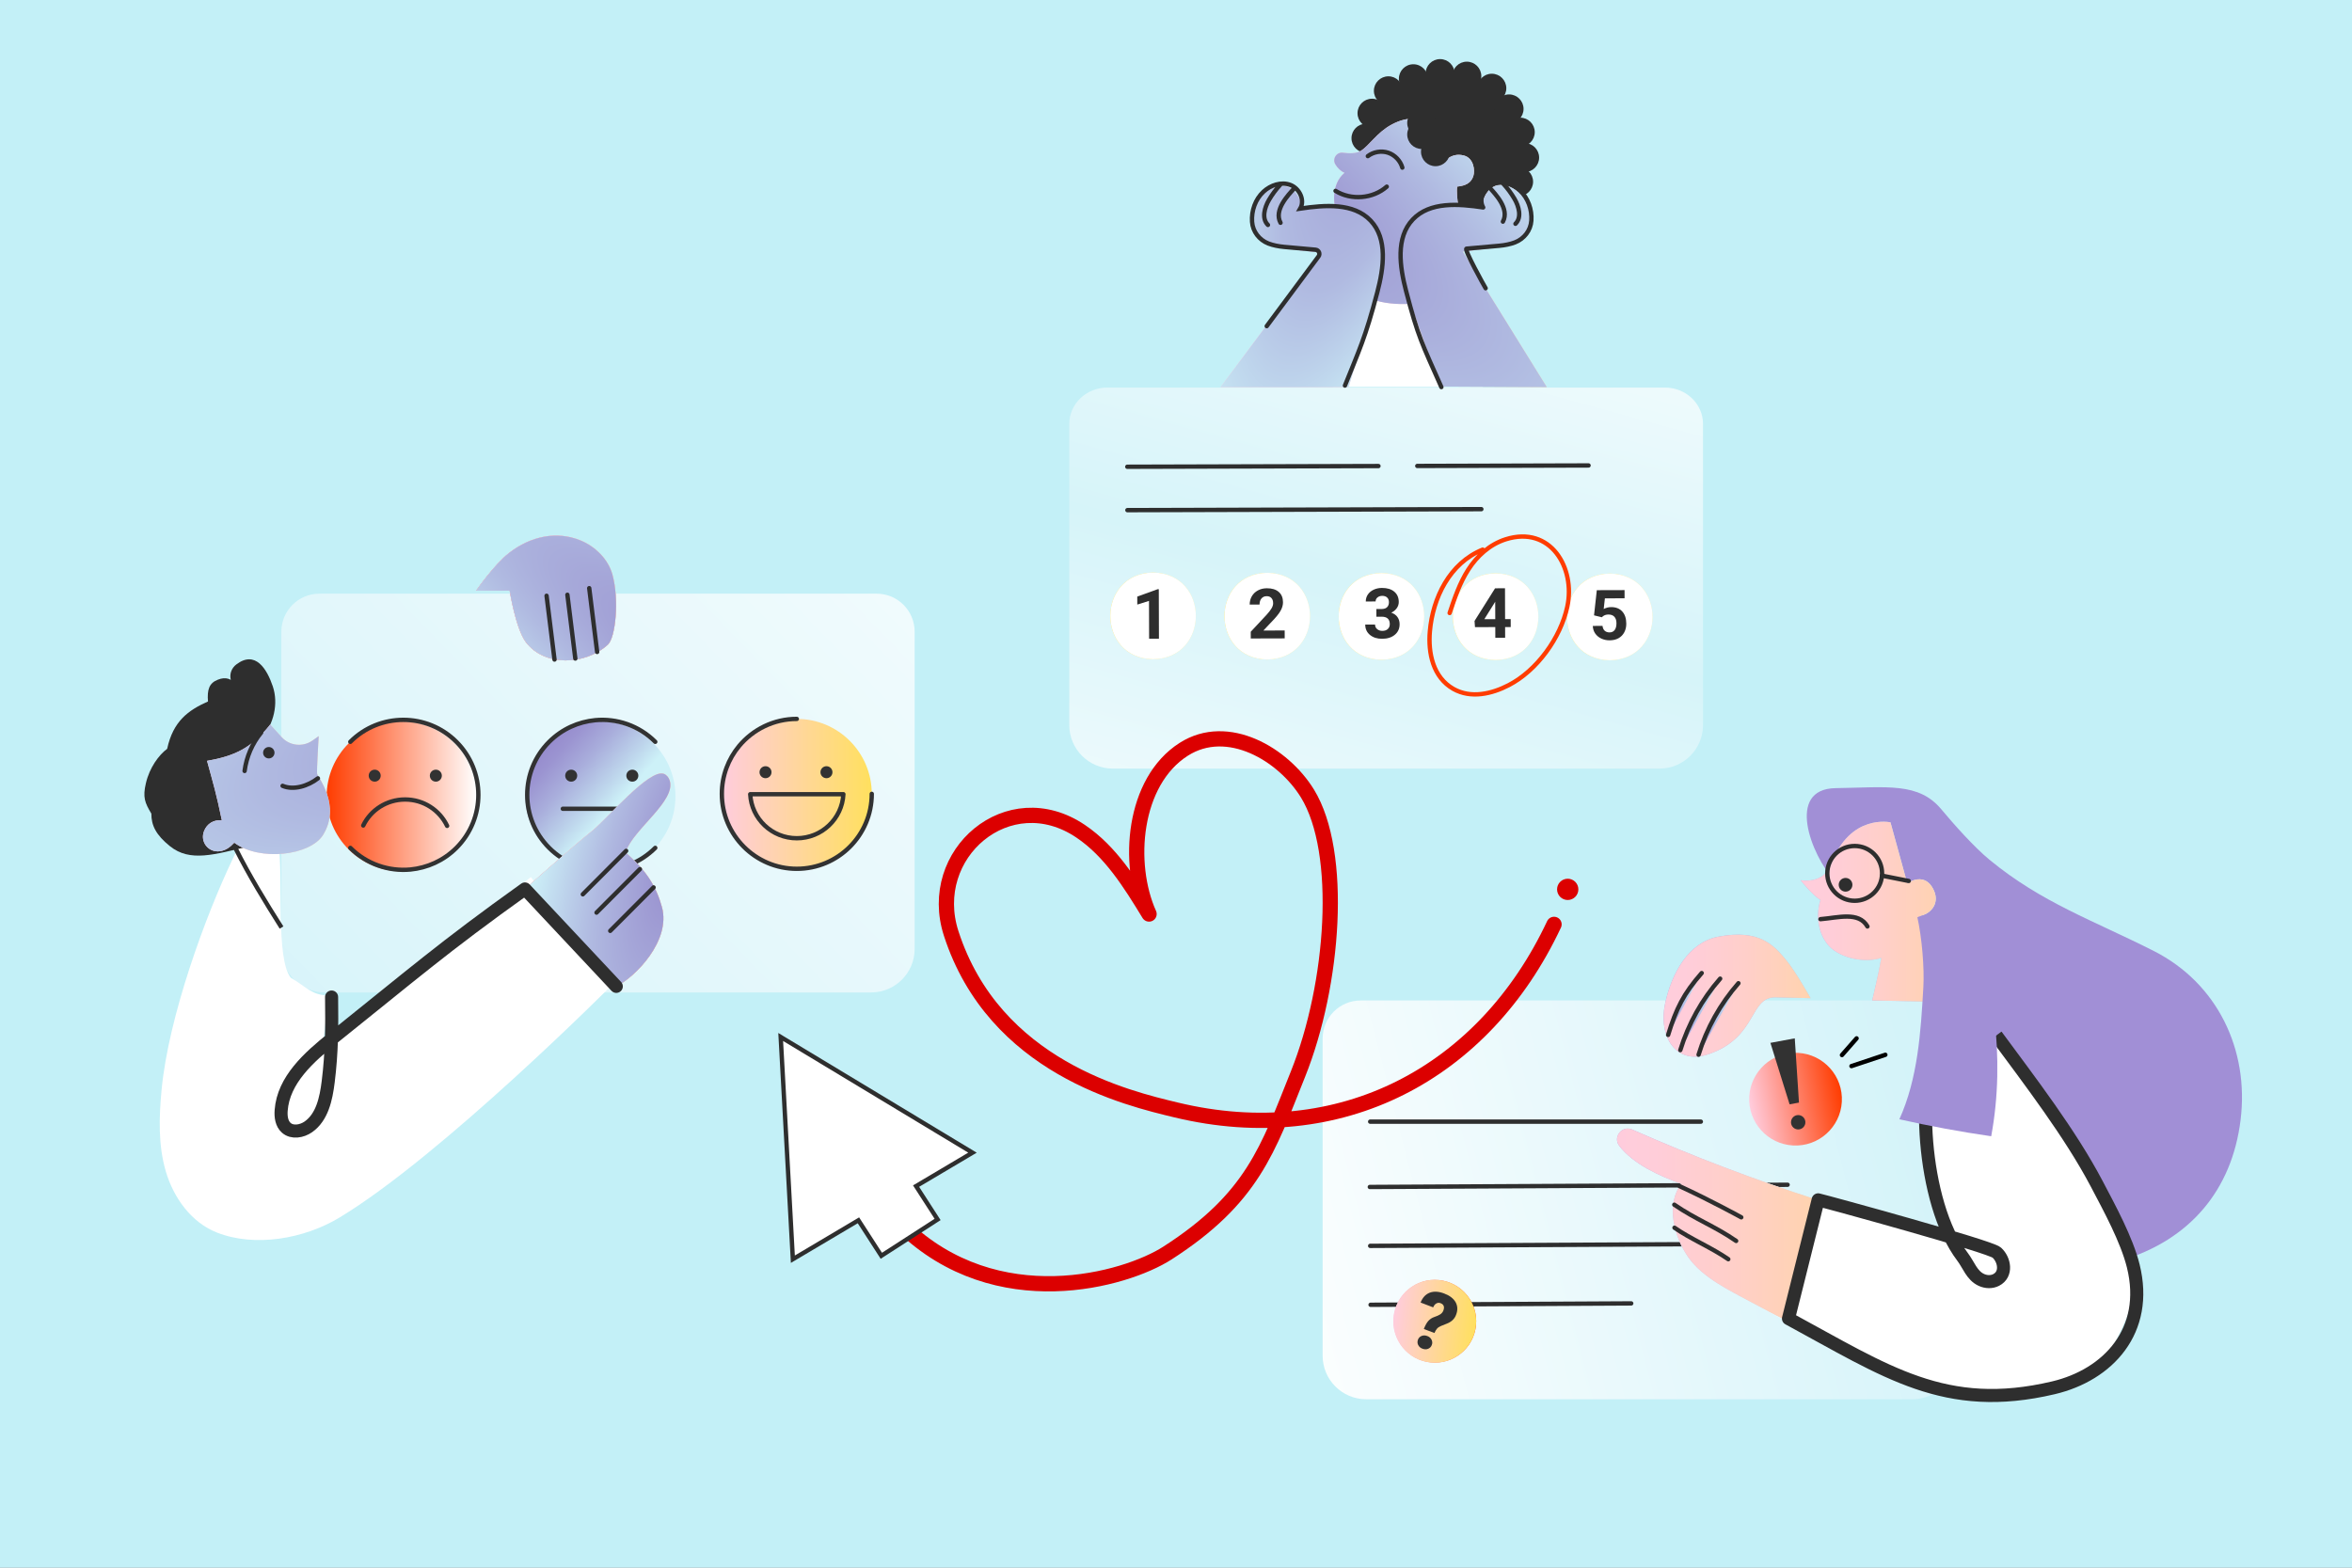 <svg width="1080" height="720" viewBox="0 0 1080 720" fill="none" xmlns="http://www.w3.org/2000/svg">
<rect x="0" y="0" width="1080" height="720" fill="#808080" stroke="none"/>
<g clip-path="url(#clip0_603_16319)">
<path d="M1086.87 -10.26H-9.21V727.91H1086.87V-10.26Z" fill="#C3F0F7"/>
<path d="M880.65 459.49H624.81C615.16 459.49 607.33 467.31 607.33 476.97V622.64C607.33 633.686 616.284 642.64 627.33 642.64H878.13C889.176 642.64 898.13 633.686 898.13 622.64V476.96C898.13 467.31 890.3 459.49 880.65 459.49Z" fill="url(#paint0_linear_603_16319)"/>
<path d="M764.508 178H508.492C498.835 178 491 185.472 491 194.702V333C491 344.045 499.954 353 511 353H762C773.046 353 782 344.045 782 333V194.692C782 185.472 774.165 178 764.508 178Z" fill="url(#paint1_linear_603_16319)"/>
<path d="M284.38 455.806H399.99C411.036 455.806 419.99 446.851 419.99 435.806V290.135C419.99 280.485 412.17 272.656 402.51 272.656H146.67C137.02 272.656 129.19 280.475 129.19 290.135V435.805C129.19 446.851 138.144 455.806 149.19 455.806H176.72" fill="url(#paint2_linear_603_16319)"/>
<path d="M529.527 262.939C503.341 263.33 503.252 302.283 529.439 302.779C555.624 302.398 555.703 263.443 529.527 262.939Z" fill="url(#paint3_linear_603_16319)"/>
<path d="M529.527 262.939C503.341 263.33 503.252 302.283 529.439 302.779C555.624 302.398 555.703 263.443 529.527 262.939Z" fill="white"/>
<path d="M581.948 263.06C555.762 263.451 555.673 302.404 581.86 302.9C608.046 302.509 608.135 263.556 581.948 263.06Z" fill="url(#paint4_linear_603_16319)"/>
<path d="M581.948 263.06C555.762 263.451 555.673 302.404 581.86 302.9C608.046 302.509 608.135 263.556 581.948 263.06Z" fill="white"/>
<path d="M634.38 263.172C608.194 263.563 608.105 302.516 634.292 303.012C660.477 302.631 660.566 263.678 634.38 263.172Z" fill="url(#paint5_linear_603_16319)"/>
<path d="M634.38 263.172C608.194 263.563 608.105 302.516 634.292 303.012C660.477 302.631 660.566 263.678 634.38 263.172Z" fill="white"/>
<path d="M686.801 263.293C660.615 263.684 660.526 302.637 686.713 303.133C712.908 302.754 712.986 263.799 686.801 263.293Z" fill="url(#paint6_linear_603_16319)"/>
<path d="M686.801 263.293C660.615 263.684 660.526 302.637 686.713 303.133C712.908 302.754 712.986 263.799 686.801 263.293Z" fill="white"/>
<path d="M739.232 263.416C713.046 263.807 712.957 302.76 739.144 303.256C765.33 302.865 765.419 263.912 739.232 263.416Z" fill="url(#paint7_linear_603_16319)"/>
<path d="M739.232 263.416C713.046 263.807 712.957 302.76 739.144 303.256C765.33 302.865 765.419 263.912 739.232 263.416Z" fill="white"/>
<path d="M517.681 234.295L680.214 233.839" stroke="#2E2E2E" stroke-width="2" stroke-miterlimit="10" stroke-linecap="round" stroke-linejoin="round"/>
<path d="M517.634 214.369L632.965 214.044" stroke="#2E2E2E" stroke-width="2" stroke-miterlimit="10" stroke-linecap="round" stroke-linejoin="round"/>
<path d="M650.795 214.001L729.437 213.775" stroke="#2E2E2E" stroke-width="2" stroke-miterlimit="10" stroke-linecap="round" stroke-linejoin="round"/>
<path d="M532.166 293.358L527.654 293.371L527.604 275.978L522.223 277.664L522.212 273.994L531.617 270.595L532.101 270.594L532.166 293.358Z" fill="#2E2E2E"/>
<path d="M589.914 293.195L574.332 293.24L574.323 290.148L581.654 282.289C582.661 281.183 583.402 280.218 583.879 279.394C584.366 278.571 584.608 277.789 584.606 277.05C584.603 276.041 584.346 275.25 583.834 274.679C583.322 274.098 582.593 273.808 581.646 273.811C580.626 273.814 579.82 274.17 579.229 274.88C578.648 275.579 578.359 276.501 578.362 277.646L573.834 277.659C573.83 276.274 574.155 275.009 574.807 273.862C575.47 272.715 576.404 271.817 577.61 271.168C578.815 270.509 580.183 270.177 581.713 270.173C584.055 270.166 585.873 270.723 587.167 271.844C588.472 272.964 589.127 274.55 589.132 276.6C589.136 277.724 588.848 278.87 588.268 280.038C587.688 281.205 586.693 282.566 585.282 284.121L580.129 289.585L589.903 289.557L589.914 293.195Z" fill="#2E2E2E"/>
<path d="M632.01 279.712L634.414 279.705C635.559 279.702 636.407 279.413 636.957 278.839C637.507 278.265 637.78 277.504 637.778 276.557C637.775 275.641 637.497 274.929 636.944 274.421C636.401 273.912 635.651 273.659 634.694 273.662C633.83 273.664 633.107 273.906 632.525 274.386C631.944 274.856 631.654 275.471 631.656 276.231L627.144 276.244C627.141 275.058 627.455 273.995 628.087 273.056C628.73 272.107 629.623 271.366 630.767 270.832C631.92 270.297 633.19 270.028 634.574 270.024C636.978 270.018 638.864 270.59 640.231 271.741C641.598 272.882 642.284 274.463 642.29 276.482C642.293 277.523 641.978 278.481 641.346 279.357C640.713 280.234 639.882 280.907 638.853 281.379C640.135 281.833 641.089 282.517 641.716 283.432C642.354 284.346 642.674 285.427 642.678 286.676C642.684 288.696 641.949 290.316 640.475 291.538C639.011 292.76 637.066 293.375 634.641 293.382C632.372 293.388 630.512 292.795 629.062 291.602C627.622 290.409 626.899 288.829 626.893 286.862L631.406 286.849C631.408 287.703 631.728 288.399 632.364 288.939C633.011 289.478 633.803 289.746 634.74 289.744C635.812 289.741 636.649 289.457 637.251 288.893C637.863 288.319 638.168 287.564 638.166 286.627C638.159 284.358 636.907 283.227 634.409 283.234L632.02 283.241L632.01 279.712Z" fill="#2E2E2E"/>
<path d="M691.113 284.354L693.689 284.347L693.699 287.985L691.123 287.992L691.137 292.91L686.625 292.923L686.611 288.005L677.29 288.032L677.079 285.191L686.513 270.19L691.072 270.177L691.113 284.354ZM681.573 284.382L686.6 284.367L686.577 276.342L686.282 276.858L681.573 284.382Z" fill="#2E2E2E"/>
<path d="M731.951 282.614L733.23 271.056L745.97 271.02L745.981 274.783L736.941 274.809L736.393 279.697C737.463 279.122 738.602 278.832 739.809 278.829C741.974 278.822 743.673 279.489 744.905 280.828C746.137 282.167 746.757 284.045 746.764 286.459C746.768 287.927 746.459 289.245 745.838 290.412C745.227 291.569 744.345 292.472 743.192 293.121C742.038 293.759 740.675 294.08 739.104 294.085C737.73 294.089 736.454 293.817 735.276 293.268C734.098 292.71 733.164 291.926 732.474 290.919C731.795 289.911 731.433 288.762 731.387 287.471L735.853 287.459C735.949 288.406 736.279 289.144 736.843 289.673C737.417 290.192 738.162 290.45 739.078 290.447C740.098 290.444 740.882 290.078 741.432 289.347C741.982 288.607 742.254 287.565 742.251 286.222C742.247 284.932 741.927 283.944 741.29 283.259C740.653 282.573 739.752 282.233 738.586 282.236C737.514 282.239 736.645 282.522 735.981 283.086L735.545 283.494L731.951 282.614Z" fill="#2E2E2E"/>
<path d="M680.84 252.43C665.6 258.646 657.906 274.644 656.576 289.956C655.708 299.903 658.009 311.072 667.366 316.392C675.436 320.964 685.021 318.694 692.802 314.662C705.69 307.982 716.574 293.034 719.677 278.651C723.526 260.839 712.014 241.222 691.442 247.676C684.018 250.011 678.195 255.423 674.233 261.587C670.271 267.751 667.943 274.68 665.648 281.545" stroke="#FF3C00" stroke-width="2" stroke-miterlimit="10" stroke-linecap="round" stroke-linejoin="round"/>
<path d="M629 545.149L820.833 544.132" stroke="#2E2E2E" stroke-width="2" stroke-miterlimit="10" stroke-linecap="round"/>
<path d="M629.165 572.197L821 571.195" stroke="#2E2E2E" stroke-width="2" stroke-miterlimit="10" stroke-linecap="round"/>
<path d="M629.165 515.149L781 515.149" stroke="#2E2E2E" stroke-width="2" stroke-miterlimit="10" stroke-linecap="round"/>
<path d="M629.349 599.258L749.029 598.622" stroke="#2E2E2E" stroke-width="2" stroke-miterlimit="10" stroke-linecap="round"/>
<path d="M663.25 108.12C684.193 108.12 701.17 91.143 701.17 70.2C701.17 49.257 684.193 32.28 663.25 32.28C642.307 32.28 625.33 49.257 625.33 70.2C625.33 91.143 642.307 108.12 663.25 108.12Z" fill="#2E2E2E"/>
<path d="M627.24 70.13C630.918 70.13 633.9 67.148 633.9 63.47C633.9 59.792 630.918 56.81 627.24 56.81C623.562 56.81 620.58 59.792 620.58 63.47C620.58 67.148 623.562 70.13 627.24 70.13Z" fill="#2E2E2E"/>
<path d="M630.01 58.66C633.688 58.66 636.67 55.678 636.67 52C636.67 48.322 633.688 45.34 630.01 45.34C626.332 45.34 623.35 48.322 623.35 52C623.35 55.678 626.332 58.66 630.01 58.66Z" fill="#2E2E2E"/>
<path d="M637.53 48.37C641.208 48.37 644.19 45.388 644.19 41.71C644.19 38.032 641.208 35.05 637.53 35.05C633.852 35.05 630.87 38.032 630.87 41.71C630.87 45.388 633.852 48.37 637.53 48.37Z" fill="#2E2E2E"/>
<path d="M649 42.83C652.679 42.83 655.66 39.848 655.66 36.17C655.66 32.492 652.679 29.51 649 29.51C645.322 29.51 642.34 32.492 642.34 36.17C642.34 39.848 645.322 42.83 649 42.83Z" fill="#2E2E2E"/>
<path d="M661.27 40.46C664.949 40.46 667.93 37.478 667.93 33.8C667.93 30.122 664.949 27.14 661.27 27.14C657.592 27.14 654.61 30.122 654.61 33.8C654.61 37.478 657.592 40.46 661.27 40.46Z" fill="#2E2E2E"/>
<path d="M673.54 41.64C677.219 41.64 680.2 38.658 680.2 34.98C680.2 31.302 677.219 28.32 673.54 28.32C669.862 28.32 666.88 31.302 666.88 34.98C666.88 38.658 669.862 41.64 673.54 41.64Z" fill="#2E2E2E"/>
<path d="M685.01 47.18C688.688 47.18 691.67 44.198 691.67 40.52C691.67 36.842 688.688 33.86 685.01 33.86C681.332 33.86 678.35 36.842 678.35 40.52C678.35 44.198 681.332 47.18 685.01 47.18Z" fill="#2E2E2E"/>
<path d="M692.93 56.68C696.609 56.68 699.591 53.698 699.591 50.02C699.591 46.342 696.609 43.36 692.93 43.36C689.252 43.36 686.271 46.342 686.271 50.02C686.271 53.698 689.252 56.68 692.93 56.68Z" fill="#2E2E2E"/>
<path d="M698.07 67.36C701.748 67.36 704.73 64.378 704.73 60.7C704.73 57.022 701.748 54.04 698.07 54.04C694.392 54.04 691.41 57.022 691.41 60.7C691.41 64.378 694.392 67.36 698.07 67.36Z" fill="#2E2E2E"/>
<path d="M700.08 79.04C703.759 79.04 706.74 76.058 706.74 72.38C706.74 68.702 703.759 65.72 700.08 65.72C696.402 65.72 693.42 68.702 693.42 72.38C693.42 76.058 696.402 79.04 700.08 79.04Z" fill="#2E2E2E"/>
<path d="M697.31 90.12C700.989 90.12 703.97 87.138 703.97 83.46C703.97 79.782 700.989 76.8 697.31 76.8C693.632 76.8 690.65 79.782 690.65 83.46C690.65 87.138 693.632 90.12 697.31 90.12Z" fill="#2E2E2E"/>
<path d="M692.17 101.6C695.848 101.6 698.83 98.618 698.83 94.94C698.83 91.262 695.848 88.28 692.17 88.28C688.492 88.28 685.51 91.262 685.51 94.94C685.51 98.618 688.492 101.6 692.17 101.6Z" fill="#2E2E2E"/>
<path d="M670 124L612.14 120.52V177.68H680.99L670 124Z" fill="white"/>
<path d="M642.28 64.2C645.958 64.2 648.94 61.218 648.94 57.54C648.94 53.862 645.958 50.88 642.28 50.88C638.602 50.88 635.62 53.862 635.62 57.54C635.62 61.218 638.602 64.2 642.28 64.2Z" fill="#2E2E2E"/>
<path d="M710.24 177.78L671.64 115.51C671.64 115.51 686.59 114.01 692.55 112.74C694.17 112.65 695.77 112.2 697.17 111.4C715.98 100.67 689.79 72.89 681.54 90.64C680.9 92.02 680.63 93.51 680.58 95.02C677.17 94.6 673.39 94.31 669.59 94.38C669.14 91.35 668.79 87.89 669.12 85.7C673.08 85.3 675.5 83.97 676.51 80.95C677.43 78.18 676.64 72.64 672.29 71.45C669.14 70.59 666.7 71.37 664.38 73.03C663.85 60.9 654.13 49.08 639.05 57.2C632.19 60.89 628.88 66.78 624.8 69.33C622.82 70.56 619.58 70.53 616.68 70.14C613.65 69.73 611.59 73.04 613.24 75.61C614.26 77.2 615.62 78.64 617.41 79.35C611.29 84.5 611.67 93.97 614.89 101.28C618.11 108.6 626.44 113.29 634.36 112.26C632.96 120.8 632.18 128.94 630.07 137.38C634.53 139.26 641.6 139.96 647.88 139.51C651.85 151.29 657.27 165.9 660.92 177.52L710.24 177.78Z" fill="url(#paint8_linear_603_16319)"/>
<path d="M710.24 177.78L671.64 115.51C671.64 115.51 686.59 114.01 692.55 112.74C694.17 112.65 695.77 112.2 697.17 111.4C715.98 100.67 689.79 72.89 681.54 90.64C680.9 92.02 680.63 93.51 680.58 95.02C677.17 94.6 673.39 94.31 669.59 94.38C669.14 91.35 668.79 87.89 669.12 85.7C673.08 85.3 675.5 83.97 676.51 80.95C677.43 78.18 676.64 72.64 672.29 71.45C669.14 70.59 666.7 71.37 664.38 73.03C663.85 60.9 654.13 49.08 639.05 57.2C632.19 60.89 628.88 66.78 624.8 69.33C622.82 70.56 619.58 70.53 616.68 70.14C613.65 69.73 611.59 73.04 613.24 75.61C614.26 77.2 615.62 78.64 617.41 79.35C611.29 84.5 611.67 93.97 614.89 101.28C618.11 108.6 626.44 113.29 634.36 112.26C632.96 120.8 632.18 128.94 630.07 137.38C634.53 139.26 641.6 139.96 647.88 139.51C651.85 151.29 657.27 165.9 660.92 177.52L710.24 177.78Z" fill="url(#paint9_radial_603_16319)"/>
<path d="M580.94 111.93C582.34 112.73 583.95 113.18 585.56 113.27C591.51 114.54 606.47 116.04 606.47 116.04L560.49 177.78H619.25C623.71 163.53 628.91 144.75 632.72 132.4C644.23 95.04 615.7 93.3 597.54 95.56C597.48 94.04 597.22 92.56 596.58 91.18C588.31 73.42 562.13 101.2 580.94 111.93Z" fill="#FFCCDE"/>
<path d="M580.94 111.93C582.34 112.73 583.95 113.18 585.56 113.27C591.51 114.54 606.47 116.04 606.47 116.04L560.49 177.78H619.25C623.71 163.53 628.91 144.75 632.72 132.4C644.23 95.04 615.7 93.3 597.54 95.56C597.48 94.04 597.22 92.56 596.58 91.18C588.31 73.42 562.13 101.2 580.94 111.93Z" fill="url(#paint10_radial_603_16319)"/>
<path d="M652.83 63.14C656.509 63.14 659.49 60.158 659.49 56.48C659.49 52.802 656.509 49.82 652.83 49.82C649.152 49.82 646.17 52.802 646.17 56.48C646.17 60.158 649.152 63.14 652.83 63.14Z" fill="#2E2E2E"/>
<path d="M652.83 68.42C656.509 68.42 659.49 65.438 659.49 61.76C659.49 58.082 656.509 55.1 652.83 55.1C649.152 55.1 646.17 58.082 646.17 61.76C646.17 65.438 649.152 68.42 652.83 68.42Z" fill="#2E2E2E"/>
<path d="M659.16 76.33C662.838 76.33 665.82 73.348 665.82 69.67C665.82 65.992 662.838 63.01 659.16 63.01C655.482 63.01 652.5 65.992 652.5 69.67C652.5 73.348 655.482 76.33 659.16 76.33Z" fill="#2E2E2E"/>
<path d="M661.27 68.42C664.949 68.42 667.93 65.438 667.93 61.76C667.93 58.082 664.949 55.1 661.27 55.1C657.592 55.1 654.61 58.082 654.61 61.76C654.61 65.438 657.592 68.42 661.27 68.42Z" fill="#2E2E2E"/>
<path d="M617.58 177.08C624.1 160.77 626.89 155.37 632.44 134.21C635.36 123.07 637.29 109.69 629.37 101.33C621.53 93.06 608.31 94.12 597.04 95.81C599.31 91.96 596.7 86.51 592.51 84.93C588.33 83.35 583.44 85.01 580.16 88.05C576.42 91.52 574.59 96.79 574.93 101.86C575.23 106.34 578.23 110.21 582.42 111.84C584.57 112.67 587.15 113.16 589.57 113.39C595.98 114 600.98 114.43 604.06 114.69C605.57 114.82 606.35 116.55 605.45 117.76L581.66 149.79" stroke="#2E2E2E" stroke-width="2" stroke-miterlimit="10" stroke-linecap="round"/>
<path d="M594.33 86.49C591.49 89.55 584.83 96.51 588 102.32" stroke="#2E2E2E" stroke-width="2" stroke-miterlimit="10" stroke-linecap="round" stroke-linejoin="round"/>
<path d="M587.73 84.99C585.83 87.07 584.15 89.34 582.72 91.77C580.61 95.35 579.25 100.4 582.22 103.31" stroke="#2E2E2E" stroke-width="2" stroke-miterlimit="10" stroke-linecap="round" stroke-linejoin="round"/>
<path d="M661.85 177.78C652.97 157.78 651.21 154.85 645.66 133.68C642.74 122.54 640.81 109.16 648.73 100.8C656.57 92.53 669.79 93.59 681.06 95.28C678.79 91.43 681.4 85.98 685.59 84.4C689.77 82.82 694.66 84.48 697.94 87.52C701.68 90.99 703.51 96.26 703.17 101.33C702.87 105.81 699.87 109.68 695.68 111.31C693.53 112.14 690.95 112.64 688.53 112.86C681.52 113.51 676.33 113.96 673.38 114.21C672.1 114.32 681.5 131.3 682.18 132.38" stroke="#2E2E2E" stroke-width="2" stroke-miterlimit="10" stroke-linecap="round" stroke-linejoin="round"/>
<path d="M683.78 85.96C686.62 89.02 693.28 95.98 690.11 101.79" stroke="#2E2E2E" stroke-width="2" stroke-miterlimit="10" stroke-linecap="round" stroke-linejoin="round"/>
<path d="M690.37 84.46C692.27 86.54 693.95 88.81 695.38 91.24C697.49 94.82 698.85 99.87 695.88 102.78" stroke="#2E2E2E" stroke-width="2" stroke-miterlimit="10" stroke-linecap="round" stroke-linejoin="round"/>
<path d="M613.25 87.67C620.41 92.14 630.46 91.3 636.78 85.72" stroke="#2E2E2E" stroke-width="2" stroke-miterlimit="10" stroke-linecap="round" stroke-linejoin="round"/>
<path d="M628.09 71.71C630.69 69.71 634.3 69.11 637.41 70.14C640.52 71.18 643.04 73.83 643.93 76.99" stroke="#2E2E2E" stroke-width="2" stroke-miterlimit="10" stroke-linecap="round" stroke-linejoin="round"/>
<path d="M842.9 361.97C866.67 361.62 881 359.17 891.48 371.76C897.3 378.75 906.48 389.04 913.5 394.83C937.52 414.63 961.23 422.7 989 436.77C1018.09 451.52 1032.83 481.99 1028.84 514.36C1024.85 546.73 1005.42 569.46 974.18 578.87C973.13 579.19 972.03 579.48 970.96 579.22C969.66 578.9 968.71 577.83 967.85 576.82C925.63 527.24 888.79 470.2 859.72 415.36C854.09 404.74 851.23 414.2 842.19 404.26C831.72 392.73 819.84 362.31 842.9 361.97Z" fill="#A18FD6"/>
<path d="M840.81 396.92C837.29 406.37 826.83 404.26 826.83 404.26C826.83 404.26 832.13 411.04 835.92 413.35C833.12 422.44 836 431.42 841.16 435.72C847.45 440.96 857.94 442.01 863.88 439.91C862.86 446.2 859.69 459.48 859.69 459.48L893.24 460.18C893.24 460.18 886.25 437.46 882.06 420.68C888 418.93 891.15 413.34 886.95 407.05C882.76 400.76 875.77 405.65 875.77 405.65L868.08 377.69C868.07 377.7 849.54 373.5 840.81 396.92Z" fill="url(#paint11_radial_603_16319)"/>
<path d="M840.81 396.92C837.29 406.37 826.83 404.26 826.83 404.26C826.83 404.26 832.13 411.04 835.92 413.35C833.12 422.44 836 431.42 841.16 435.72C847.45 440.96 857.94 442.01 863.88 439.91C862.86 446.2 859.69 459.48 859.69 459.48L893.24 460.18C893.24 460.18 886.25 437.46 882.06 420.68C888 418.93 891.15 413.34 886.95 407.05C882.76 400.76 875.77 405.65 875.77 405.65L868.08 377.69C868.07 377.7 849.54 373.5 840.81 396.92Z" fill="url(#paint12_linear_603_16319)"/>
<path d="M979.21 579.08C977.6 566.73 968.59 554.74 962.79 543.72C950.63 520.6 934.25 499.74 918.75 478.71L884.15 496.54C883.1 515.41 884.57 542.13 897.05 568.56C846.47 556.47 796.99 539.78 749.43 518.76C744.76 516.7 740.4 522.21 743.51 526.26C749.9 534.57 761.57 539.94 771.99 543.72C764.85 552.89 768.5 567.71 775.1 577.27C781.7 586.83 794.24 592.71 804.46 598.24C849.35 622.53 896.92 651.33 946.01 637.39C954.05 635.11 967.26 623.81 971.18 616.42C980.61 598.59 980.82 591.44 979.21 579.08Z" fill="white"/>
<path d="M834.6 551.09C805.68 541.82 777.25 531.04 749.47 518.77C744.8 516.71 740.44 522.22 743.55 526.27C749.94 534.58 761.61 539.95 772.03 543.73C764.89 552.9 768.54 567.72 775.14 577.28C781.74 586.84 794.28 592.72 804.5 598.25C809.68 601.05 814.97 603.85 820.34 606.59C824.26 591.3 830.09 568.55 834.6 551.09Z" fill="url(#paint13_radial_603_16319)"/>
<path d="M834.6 551.09C805.68 541.82 777.25 531.04 749.47 518.77C744.8 516.71 740.44 522.22 743.55 526.27C749.94 534.58 761.61 539.95 772.03 543.73C764.89 552.9 768.54 567.72 775.14 577.28C781.74 586.84 794.28 592.72 804.5 598.25C809.68 601.05 814.97 603.85 820.34 606.59C824.26 591.3 830.09 568.55 834.6 551.09Z" fill="url(#paint14_linear_603_16319)"/>
<path d="M890.44 479.76C879.95 494.44 882.05 552.11 901.2 577.28C904 580.97 905.41 585.82 909.84 587.84C911.99 588.82 914.5 588.93 916.61 587.85C921.64 585.27 920.51 578.59 916.88 575.28C913.78 572.46 838.96 551.99 834.87 551.06L821.24 605.58C866.13 629.87 893.2 649.11 942.87 637.39C968.04 631.45 986.91 611.18 979.57 581.47C976.58 569.37 968.59 554.75 962.79 543.72C950.63 520.6 932.15 496.6 916.65 475.56" stroke="#2E2E2E" stroke-width="6" stroke-miterlimit="10" stroke-linejoin="round"/>
<path d="M883.17 453.51C881.98 474.11 880.66 495.25 872.16 514.06C886.11 517.2 900.18 519.8 914.33 521.85C921.11 485.18 915.01 448.28 903.26 412.89C904.21 415.75 882.77 419.92 880.43 421.28C882.51 430.71 883.69 444.53 883.17 453.51Z" fill="#A18FD6"/>
<path d="M771.23 544.77C785.48 551.32 799.56 559.08 799.56 559.08" stroke="#2E2E2E" stroke-width="2" stroke-miterlimit="10" stroke-linecap="round" stroke-linejoin="round"/>
<path d="M768.81 553.29C778.71 560.12 787.31 563.1 797.21 569.93" stroke="#2E2E2E" stroke-width="2" stroke-miterlimit="10" stroke-linecap="round" stroke-linejoin="round"/>
<path d="M768.9 563.87C776.29 569.04 786.21 573.15 793.6 578.32" stroke="#2E2E2E" stroke-width="2" stroke-miterlimit="10" stroke-linecap="round" stroke-linejoin="round"/>
<path d="M851.64 413.7C858.588 413.7 864.22 408.068 864.22 401.12C864.22 394.172 858.588 388.54 851.64 388.54C844.692 388.54 839.06 394.172 839.06 401.12C839.06 408.068 844.692 413.7 851.64 413.7Z" stroke="#2E2E2E" stroke-width="2" stroke-miterlimit="10" stroke-linecap="round" stroke-linejoin="round"/>
<path d="M847.45 409.51C849.19 409.51 850.6 408.1 850.6 406.36C850.6 404.62 849.19 403.21 847.45 403.21C845.711 403.21 844.3 404.62 844.3 406.36C844.3 408.1 845.711 409.51 847.45 409.51Z" fill="#2E2E2E"/>
<path d="M835.93 422.15C844 421.5 853.5 418.5 857.5 425.5" stroke="#2E2E2E" stroke-width="2" stroke-miterlimit="10" stroke-linecap="round" stroke-linejoin="round"/>
<path d="M864.22 402.17L876.46 404.61" stroke="#2E2E2E" stroke-width="2" stroke-miterlimit="10" stroke-linecap="round" stroke-linejoin="round"/>
<path d="M820.18 440.96C814.38 433.94 807.79 426.63 788.95 430.21C775.38 432.79 767.58 446.96 764.61 460.88C761.36 476.07 769.53 489.31 784.52 484.17C807.61 476.25 802.86 457.25 815.99 458.08C816.01 458.08 831.37 458.43 831.37 458.43C831.37 458.43 824.62 446.34 820.18 440.96Z" fill="url(#paint15_radial_603_16319)"/>
<path d="M820.18 440.96C814.38 433.94 807.79 426.63 788.95 430.21C775.38 432.79 767.58 446.96 764.61 460.88C761.36 476.07 769.53 489.31 784.52 484.17C807.61 476.25 802.86 457.25 815.99 458.08C816.01 458.08 831.37 458.43 831.37 458.43C831.37 458.43 824.62 446.34 820.18 440.96Z" fill="url(#paint16_linear_603_16319)"/>
<path d="M781.391 446.9C773.061 456.39 769.67 463.24 765.98 475.31Z" fill="url(#paint17_radial_603_16319)"/>
<path d="M781.391 446.9C773.061 456.39 769.67 463.24 765.98 475.31" stroke="#2E2E2E" stroke-width="2" stroke-miterlimit="10" stroke-linecap="round" stroke-linejoin="round"/>
<path d="M789.87 449.47C781.54 458.96 775.26 470.23 771.57 482.3Z" fill="url(#paint18_radial_603_16319)"/>
<path d="M789.87 449.47C781.54 458.96 775.26 470.23 771.57 482.3" stroke="#2E2E2E" stroke-width="2" stroke-miterlimit="10" stroke-linecap="round" stroke-linejoin="round"/>
<path d="M798.26 451.57C789.93 461.06 783.65 472.33 779.96 484.4Z" fill="url(#paint19_radial_603_16319)"/>
<path d="M798.26 451.57C789.93 461.06 783.65 472.33 779.96 484.4" stroke="#2E2E2E" stroke-width="2" stroke-miterlimit="10" stroke-linecap="round" stroke-linejoin="round"/>
<path d="M414.4 562.94C457.74 604.88 516.89 587.83 536.03 575.52C575.18 550.35 582.14 527.94 596.03 493.26C612.53 452.08 617 391.51 600.35 364.42C589.29 346.43 563.76 331.26 543.56 344.13C520.25 358.98 517.28 396.77 527.63 419.79C519.01 405.65 509.97 391.06 496.24 381.79C463.13 359.41 424.92 392.15 436.77 428.73C456.66 490.12 517.7 504.41 540.23 509.82C615.5 527.88 681.43 493.04 713.59 424.54" stroke="#DC0000" stroke-width="7" stroke-miterlimit="10" stroke-linecap="round" stroke-linejoin="round"/>
<path d="M719.87 413.35C722.571 413.35 724.76 411.161 724.76 408.46C724.76 405.759 722.571 403.57 719.87 403.57C717.17 403.57 714.98 405.759 714.98 408.46C714.98 411.161 717.17 413.35 719.87 413.35Z" fill="#DC0000"/>
<path d="M446.55 529.39L358.48 476.26L364.07 578.32L394.18 560.46L404.69 576.75L430.53 560.07L420.65 544.75L446.55 529.39Z" fill="white" stroke="#2E2E2E" stroke-width="2" stroke-miterlimit="10"/>
<path d="M252.749 391.387C266.9 404.082 288.661 402.902 301.356 388.751C314.05 374.601 312.87 352.839 298.72 340.145C284.57 327.45 262.808 328.631 250.114 342.781C237.419 356.931 238.599 378.693 252.749 391.387Z" fill="url(#paint20_linear_603_16319)"/>
<path d="M365.88 399.017C384.89 399.017 400.301 383.606 400.301 364.596C400.301 345.587 384.89 330.176 365.88 330.176C346.871 330.176 331.46 345.587 331.46 364.596C331.46 383.606 346.871 399.017 365.88 399.017Z" fill="url(#paint21_linear_603_16319)"/>
<path d="M400.301 364.596C400.301 383.645 384.845 399.017 365.88 399.017C346.916 399.017 331.46 383.561 331.46 364.596C331.46 356.242 334.468 348.556 339.397 342.624C345.746 335.022 355.27 330.176 365.88 330.176" stroke="#323232" stroke-width="2" stroke-miterlimit="10" stroke-linecap="round" stroke-linejoin="round"/>
<path d="M300.883 389.409C287.432 402.86 265.627 402.86 252.176 389.409C238.725 375.959 238.725 354.153 252.176 340.703C258.108 334.771 265.627 331.513 273.313 330.761C283.171 329.842 293.364 333.184 300.883 340.703" stroke="#323232" stroke-width="2" stroke-miterlimit="10" stroke-linecap="round" stroke-linejoin="round"/>
<path d="M184.421 400.186C203.43 400.186 218.841 384.776 218.841 365.766C218.841 346.756 203.43 331.345 184.421 331.345C165.411 331.345 150 346.756 150 365.766C150 384.776 165.411 400.186 184.421 400.186Z" fill="url(#paint22_linear_603_16319)"/>
<path d="M160.861 340.703C174.312 327.252 196.117 327.252 209.568 340.703C223.018 354.153 223.018 375.958 209.568 389.409C203.636 395.341 196.117 398.599 188.431 399.351C178.572 400.27 168.38 396.928 160.861 389.409" stroke="#323232" stroke-width="2" stroke-miterlimit="10" stroke-linecap="round" stroke-linejoin="round"/>
<path d="M351.511 357.412C353.034 357.412 354.268 356.177 354.268 354.655C354.268 353.132 353.034 351.898 351.511 351.898C349.988 351.898 348.754 353.132 348.754 354.655C348.754 356.177 349.988 357.412 351.511 357.412Z" fill="#323232"/>
<path d="M379.498 357.412C381.021 357.412 382.255 356.177 382.255 354.655C382.255 353.132 381.021 351.898 379.498 351.898C377.976 351.898 376.741 353.132 376.741 354.655C376.741 356.177 377.976 357.412 379.498 357.412Z" fill="#323232"/>
<path d="M262.285 358.999C263.807 358.999 265.042 357.765 265.042 356.242C265.042 354.719 263.807 353.485 262.285 353.485C260.762 353.485 259.528 354.719 259.528 356.242C259.528 357.765 260.762 358.999 262.285 358.999Z" fill="#323232"/>
<path d="M290.356 358.999C291.879 358.999 293.113 357.765 293.113 356.242C293.113 354.719 291.879 353.485 290.356 353.485C288.833 353.485 287.599 354.719 287.599 356.242C287.599 357.765 288.833 358.999 290.356 358.999Z" fill="#323232"/>
<path d="M344.492 364.763C345.077 376.042 354.434 384.981 365.88 384.981C377.325 384.981 386.682 376.042 387.267 364.763H344.492Z" stroke="#323232" stroke-width="2" stroke-miterlimit="10" stroke-linecap="round" stroke-linejoin="round"/>
<path d="M205.307 379.301C201.882 372.116 194.53 367.187 186.008 367.187C177.57 367.187 170.218 372.032 166.793 379.133" stroke="#323232" stroke-width="2" stroke-miterlimit="10" stroke-linecap="round" stroke-linejoin="round"/>
<path d="M258.441 371.447H293.447" stroke="#323232" stroke-width="2" stroke-miterlimit="10" stroke-linecap="round" stroke-linejoin="round"/>
<path d="M172.056 358.999C173.579 358.999 174.813 357.765 174.813 356.242C174.813 354.719 173.579 353.485 172.056 353.485C170.534 353.485 169.299 354.719 169.299 356.242C169.299 357.765 170.534 358.999 172.056 358.999Z" fill="#323232"/>
<path d="M200.128 358.999C201.65 358.999 202.885 357.765 202.885 356.242C202.885 354.719 201.65 353.485 200.128 353.485C198.605 353.485 197.371 354.719 197.371 356.242C197.371 357.765 198.605 358.999 200.128 358.999Z" fill="#323232"/>
<path d="M74.21 500.406C73.01 512.976 72.58 525.896 76.14 538.016C79.71 550.136 87.86 561.466 99.62 566.086C117.1 572.956 139.67 568.956 155.76 559.266C202.74 530.986 281.2 452.206 281.2 452.206L243.78 402.836C243.78 402.836 178.62 452.686 148.18 480.156C149.15 472.506 150.12 464.856 151.08 457.216C143.26 457.166 141 453.5 133.5 449C126.5 440 130.26 404.626 127.8 385.906C125.16 365.826 117.46 372.276 106.89 394.406C94.24 420.856 77.4 466.986 74.21 500.406Z" fill="white"/>
<path d="M271.8 381.706C278.78 376.146 298.01 353.046 304.78 355.386C306.06 355.826 307 357.006 307.45 358.286C310.83 367.756 290.61 380.856 287.18 391.486C296.97 399.876 301.42 407.356 303.96 416.656C308.15 432.036 291.66 448.806 282.99 453.006C274.22 447.746 241.05 408.266 241.05 408.266C241.05 408.266 263.91 387.986 271.8 381.706Z" fill="url(#paint23_linear_603_16319)"/>
<path d="M271.8 381.706C278.78 376.146 298.01 353.046 304.78 355.386C306.06 355.826 307 357.006 307.45 358.286C310.83 367.756 290.61 380.856 287.18 391.486C296.97 399.876 301.42 407.356 303.96 416.656C308.15 432.036 291.66 448.806 282.99 453.006C274.22 447.746 241.05 408.266 241.05 408.266C241.05 408.266 263.91 387.986 271.8 381.706Z" fill="url(#paint24_linear_603_16319)"/>
<path d="M271.8 381.706C278.78 376.146 298.01 353.046 304.78 355.386C306.06 355.826 307 357.006 307.45 358.286C310.83 367.756 290.61 380.856 287.18 391.486C296.97 399.876 301.42 407.356 303.96 416.656C308.15 432.036 291.66 448.806 282.99 453.006C274.22 447.746 241.05 408.266 241.05 408.266C241.05 408.266 263.91 387.986 271.8 381.706Z" fill="url(#paint25_linear_603_16319)"/>
<path d="M271.8 381.706C278.78 376.146 298.01 353.046 304.78 355.386C306.06 355.826 307 357.006 307.45 358.286C310.83 367.756 290.61 380.856 287.18 391.486C296.97 399.876 301.42 407.356 303.96 416.656C308.15 432.036 291.66 448.806 282.99 453.006C274.22 447.746 241.05 408.266 241.05 408.266C241.05 408.266 263.91 387.986 271.8 381.706Z" fill="url(#paint26_radial_603_16319)"/>
<path d="M152.26 457.906C152.43 471.626 152.4 483.236 150.7 496.846C149.74 504.566 147.96 513.096 141.58 517.546C138.59 519.626 134.19 520.386 131.46 517.976C129.31 516.076 128.89 512.886 129.1 510.026C130.1 496.006 141.9 485.516 152.87 476.736C189 447.836 203.4 435.176 241.05 408.276L282.99 453.016" stroke="#2E2E2E" stroke-width="6" stroke-miterlimit="10" stroke-linecap="round" stroke-linejoin="round"/>
<path d="M233.75 253.966C243.84 246.096 255.85 243.826 266.55 248.196C273.36 250.976 279.29 256.826 281.23 263.926C284.38 275.456 282.67 292.836 279.11 296.086C268.65 305.626 249.89 306.206 241.44 294.856C236.77 288.576 234.04 271.266 234.04 271.266H218.66C218.67 271.266 226.8 259.396 233.75 253.966Z" fill="url(#paint27_linear_603_16319)"/>
<path d="M233.75 253.966C243.84 246.096 255.85 243.826 266.55 248.196C273.36 250.976 279.29 256.826 281.23 263.926C284.38 275.456 282.67 292.836 279.11 296.086C268.65 305.626 249.89 306.206 241.44 294.856C236.77 288.576 234.04 271.266 234.04 271.266H218.66C218.67 271.266 226.8 259.396 233.75 253.966Z" fill="url(#paint28_linear_603_16319)"/>
<path d="M233.75 253.966C243.84 246.096 255.85 243.826 266.55 248.196C273.36 250.976 279.29 256.826 281.23 263.926C284.38 275.456 282.67 292.836 279.11 296.086C268.65 305.626 249.89 306.206 241.44 294.856C236.77 288.576 234.04 271.266 234.04 271.266H218.66C218.67 271.266 226.8 259.396 233.75 253.966Z" fill="url(#paint29_linear_603_16319)"/>
<path d="M233.75 253.966C243.84 246.096 255.85 243.826 266.55 248.196C273.36 250.976 279.29 256.826 281.23 263.926C284.38 275.456 282.67 292.836 279.11 296.086C268.65 305.626 249.89 306.206 241.44 294.856C236.77 288.576 234.04 271.266 234.04 271.266H218.66C218.67 271.266 226.8 259.396 233.75 253.966Z" fill="url(#paint30_radial_603_16319)"/>
<path d="M120.36 338.846C125.7 332.366 127.94 323.176 125.26 315.216C122.58 307.256 117.25 298.496 108.5 305.176C104.079 308.551 105.5 315.236 109.44 315.236C106.18 311.436 103.61 310.765 100 312.176C96.011 313.735 95.08 316.796 95.5 322.176C86.5 326.176 79.5 331.176 76.76 343.916C73 346.676 68.7 352.452 67 359.676C65.471 366.176 66.5 368.676 69.5 373.676C69.467 379.077 71.619 383.464 78 388.606C87.31 396.106 98.41 392.456 114.74 388.606C111.84 380.976 98.12 354.276 98.12 354.276C98.12 354.276 115.13 345.186 120.36 338.846Z" fill="#2E2E2E"/>
<path d="M148.34 383.476C156.68 370.056 146 357.016 145.62 355.406C145.36 354.306 146.34 338.086 146.34 338.086C146.34 338.086 145.18 338.926 143.48 340.116C139.09 343.186 133.11 342.576 129.45 338.676C127.82 336.946 126.17 335.086 124.07 332.766C115.45 343.646 107.64 347.246 95.07 349.436C97.99 360.156 99.21 363.946 101.87 376.776C98.2 376.336 95.01 378.266 93.68 381.726C91.76 386.696 95.74 391.686 101.02 390.946C103.56 390.586 105.61 389.166 107.58 387.026C119.31 395.766 142.46 392.936 148.34 383.476Z" fill="url(#paint31_linear_603_16319)"/>
<path d="M148.34 383.476C156.68 370.056 146 357.016 145.62 355.406C145.36 354.306 146.34 338.086 146.34 338.086C146.34 338.086 145.18 338.926 143.48 340.116C139.09 343.186 133.11 342.576 129.45 338.676C127.82 336.946 126.17 335.086 124.07 332.766C115.45 343.646 107.64 347.246 95.07 349.436C97.99 360.156 99.21 363.946 101.87 376.776C98.2 376.336 95.01 378.266 93.68 381.726C91.76 386.696 95.74 391.686 101.02 390.946C103.56 390.586 105.61 389.166 107.58 387.026C119.31 395.766 142.46 392.936 148.34 383.476Z" fill="url(#paint32_radial_603_16319)"/>
<path d="M108.22 389.746C114.41 402.096 121.9 414.316 129.28 425.996" stroke="#2E2E2E" stroke-width="2" stroke-miterlimit="10"/>
<path d="M267.62 410.736C274.25 404.086 280.89 397.436 287.52 390.786" stroke="#2E2E2E" stroke-width="2" stroke-miterlimit="10" stroke-linecap="round" stroke-linejoin="round"/>
<path d="M273.92 419.136C280.55 412.486 287.19 405.836 293.82 399.186" stroke="#2E2E2E" stroke-width="2" stroke-miterlimit="10" stroke-linecap="round" stroke-linejoin="round"/>
<path d="M280.21 427.516C286.84 420.866 293.48 414.216 300.11 407.566" stroke="#2E2E2E" stroke-width="2" stroke-miterlimit="10" stroke-linecap="round" stroke-linejoin="round"/>
<path d="M250.98 273.616C252.19 283.386 253.4 293.146 254.62 302.916" stroke="#2E2E2E" stroke-width="2" stroke-miterlimit="10" stroke-linecap="round" stroke-linejoin="round"/>
<path d="M260.54 273.156C261.75 282.926 262.96 292.686 264.18 302.456" stroke="#2E2E2E" stroke-width="2" stroke-miterlimit="10" stroke-linecap="round" stroke-linejoin="round"/>
<path d="M270.56 270.126C271.77 279.896 272.98 289.656 274.2 299.426" stroke="#2E2E2E" stroke-width="2" stroke-miterlimit="10" stroke-linecap="round" stroke-linejoin="round"/>
<path d="M123.43 348.326C124.877 348.326 126.05 347.153 126.05 345.706C126.05 344.259 124.877 343.086 123.43 343.086C121.983 343.086 120.81 344.259 120.81 345.706C120.81 347.153 121.983 348.326 123.43 348.326Z" fill="#2E2E2E"/>
<path d="M129.76 360.916C134.79 363.066 141.47 360.996 145.98 357.476" stroke="#2E2E2E" stroke-width="2" stroke-miterlimit="10" stroke-linecap="round" stroke-linejoin="round"/>
<path d="M112.32 354.086C113.14 347.646 115.81 341.446 119.94 336.426" stroke="#2E2E2E" stroke-width="2" stroke-miterlimit="10" stroke-linecap="round" stroke-linejoin="round"/>
<path d="M825.396 526.098C837.145 525.591 846.258 515.655 845.751 503.907C845.244 492.158 835.309 483.044 823.56 483.551C811.811 484.058 802.698 493.994 803.205 505.743C803.712 517.491 813.647 526.605 825.396 526.098Z" fill="url(#paint33_linear_603_16319)"/>
<path d="M656.936 625.749C667.388 626.791 676.707 619.162 677.749 608.709C678.791 598.257 671.162 588.938 660.709 587.896C650.257 586.854 640.938 594.483 639.896 604.936C638.854 615.388 646.483 624.707 656.936 625.749Z" fill="url(#paint34_linear_603_16319)"/>
<path d="M656.936 625.749C667.388 626.791 676.707 619.162 677.749 608.709C678.791 598.257 671.162 588.938 660.709 587.896C650.257 586.854 640.938 594.483 639.896 604.936C638.854 615.388 646.483 624.707 656.936 625.749Z" fill="url(#paint35_linear_603_16319)"/>
<path d="M821.755 507.195L826.061 506.395L824.13 476.881L812.943 478.959L821.755 507.195Z" fill="#323232"/>
<path d="M825.846 518.727C827.67 518.649 829.084 517.107 829.006 515.283C828.927 513.46 827.385 512.045 825.561 512.124C823.738 512.203 822.324 513.745 822.402 515.568C822.481 517.392 824.023 518.806 825.846 518.727Z" fill="#323232"/>
<path d="M845.795 484.558L852.516 476.894" stroke="black" stroke-width="2" stroke-linecap="round"/>
<path d="M850.159 489.628L865.723 484.44" stroke="black" stroke-width="2" stroke-linecap="round"/>
<path d="M653.804 610.373C654.44 608.73 655.14 607.468 655.873 606.663C656.606 605.857 657.534 605.222 658.665 604.848C659.795 604.474 660.667 604.081 661.335 603.648C662.002 603.215 662.458 602.65 662.74 601.968C663.408 600.249 662.996 599.103 661.504 598.529C660.822 598.247 660.183 598.293 659.547 598.65C658.927 598.97 658.455 599.573 658.095 600.443L652.316 598.227C653.219 595.94 654.584 594.466 656.495 593.705C658.391 592.983 660.604 593.101 663.171 594.076C665.701 595.035 667.449 596.38 668.417 598.112C669.347 599.827 669.43 601.768 668.59 603.904C668.236 604.866 667.702 605.62 667.032 606.274C666.362 606.928 665.465 607.487 664.303 607.937L661.642 609.008C660.893 609.318 660.279 609.729 659.855 610.219C659.43 610.708 659.019 611.38 658.674 612.213L653.804 610.373ZM651.104 615.286C651.411 614.437 651.996 613.881 652.799 613.549C653.64 613.232 654.469 613.265 655.393 613.603C656.317 613.942 656.964 614.52 657.35 615.301C657.736 616.082 657.795 616.904 657.45 617.737C657.143 618.585 656.558 619.141 655.755 619.474C654.914 619.791 654.085 619.758 653.161 619.419C652.237 619.081 651.589 618.503 651.203 617.722C650.817 616.941 650.797 616.134 651.104 615.286Z" fill="#323232"/>
</g>
<defs>
<linearGradient id="paint0_linear_603_16319" x1="930" y1="476" x2="557" y2="572.5" gradientUnits="userSpaceOnUse">
<stop stop-color="#CDF1F8"/>
<stop offset="1" stop-color="white"/>
</linearGradient>
<linearGradient id="paint1_linear_603_16319" x1="500" y1="458.5" x2="615" y2="42" gradientUnits="userSpaceOnUse">
<stop stop-color="white"/>
<stop offset="0.498" stop-color="#D6F4F9"/>
<stop offset="1" stop-color="white"/>
</linearGradient>
<linearGradient id="paint2_linear_603_16319" x1="47.5" y1="598" x2="545" y2="115" gradientUnits="userSpaceOnUse">
<stop stop-color="#CDF1F8"/>
<stop offset="1" stop-color="white"/>
</linearGradient>
<linearGradient id="paint3_linear_603_16319" x1="509.971" y1="280.461" x2="548.985" y2="285.283" gradientUnits="userSpaceOnUse">
<stop stop-color="#FFE052"/>
<stop offset="1" stop-color="#FFE052" stop-opacity="0.4"/>
</linearGradient>
<linearGradient id="paint4_linear_603_16319" x1="562.392" y1="280.581" x2="601.409" y2="285.404" gradientUnits="userSpaceOnUse">
<stop stop-color="#FFE052"/>
<stop offset="1" stop-color="#FFE052" stop-opacity="0.4"/>
</linearGradient>
<linearGradient id="paint5_linear_603_16319" x1="614.824" y1="280.694" x2="653.841" y2="285.517" gradientUnits="userSpaceOnUse">
<stop stop-color="#FFE052"/>
<stop offset="1" stop-color="#FFE052" stop-opacity="0.4"/>
</linearGradient>
<linearGradient id="paint6_linear_603_16319" x1="667.245" y1="280.815" x2="706.266" y2="285.638" gradientUnits="userSpaceOnUse">
<stop stop-color="#FFE052"/>
<stop offset="1" stop-color="#FFE052" stop-opacity="0.4"/>
</linearGradient>
<linearGradient id="paint7_linear_603_16319" x1="719.676" y1="280.937" x2="758.693" y2="285.76" gradientUnits="userSpaceOnUse">
<stop stop-color="#FFE052"/>
<stop offset="1" stop-color="#FFE052" stop-opacity="0.4"/>
</linearGradient>
<linearGradient id="paint8_linear_603_16319" x1="809.325" y1="116.155" x2="601.999" y2="116.155" gradientUnits="userSpaceOnUse">
<stop stop-color="#FFE052"/>
<stop offset="0.052" stop-color="#FFDE5E"/>
<stop offset="0.273" stop-color="#FFD88C"/>
<stop offset="0.484" stop-color="#FFD3AF"/>
<stop offset="0.681" stop-color="#FFCFC9"/>
<stop offset="0.859" stop-color="#FFCDD9"/>
<stop offset="1" stop-color="#FFCCDE"/>
</linearGradient>
<radialGradient id="paint9_radial_603_16319" cx="0" cy="0" r="1" gradientUnits="userSpaceOnUse" gradientTransform="translate(553.5 65) rotate(36.119) scale(320.628 97.645)">
<stop stop-color="#968BCD"/>
<stop offset="0.19" stop-color="#9D98D2"/>
<stop offset="0.54" stop-color="#B0BAE1"/>
<stop offset="1" stop-color="#CDF1F8"/>
</radialGradient>
<radialGradient id="paint10_radial_603_16319" cx="0" cy="0" r="1" gradientUnits="userSpaceOnUse" gradientTransform="translate(641 23.5) rotate(110.416) scale(215.005 64.08)">
<stop stop-color="#9D98D2"/>
<stop offset="0.54" stop-color="#B0BAE1"/>
<stop offset="1" stop-color="#CDF1F8"/>
</radialGradient>
<radialGradient id="paint11_radial_603_16319" cx="0" cy="0" r="1" gradientUnits="userSpaceOnUse" gradientTransform="translate(915.5 402.5) rotate(147.082) scale(113.169 141.06)">
<stop offset="0.09" stop-color="white"/>
<stop offset="0.31" stop-color="#C3F0F7"/>
<stop offset="0.95" stop-color="#A18FD6"/>
</radialGradient>
<linearGradient id="paint12_linear_603_16319" x1="960.633" y1="418.794" x2="819.619" y2="418.794" gradientUnits="userSpaceOnUse">
<stop stop-color="#FFE052"/>
<stop offset="0.052" stop-color="#FFDE5E"/>
<stop offset="0.273" stop-color="#FFD88C"/>
<stop offset="0.484" stop-color="#FFD3AF"/>
<stop offset="0.681" stop-color="#FFCFC9"/>
<stop offset="0.859" stop-color="#FFCDD9"/>
<stop offset="1" stop-color="#FFCCDE"/>
</linearGradient>
<radialGradient id="paint13_radial_603_16319" cx="0" cy="0" r="1" gradientUnits="userSpaceOnUse" gradientTransform="translate(893.5 607) rotate(-153.241) scale(197.67 189.446)">
<stop offset="0.09" stop-color="white"/>
<stop offset="0.31" stop-color="#C3F0F7"/>
<stop offset="0.95" stop-color="#A18FD6"/>
</radialGradient>
<linearGradient id="paint14_linear_603_16319" x1="928.061" y1="562.459" x2="732.502" y2="562.459" gradientUnits="userSpaceOnUse">
<stop stop-color="#FFE052"/>
<stop offset="0.052" stop-color="#FFDE5E"/>
<stop offset="0.273" stop-color="#FFD88C"/>
<stop offset="0.484" stop-color="#FFD3AF"/>
<stop offset="0.681" stop-color="#FFCFC9"/>
<stop offset="0.859" stop-color="#FFCDD9"/>
<stop offset="1" stop-color="#FFCCDE"/>
</linearGradient>
<radialGradient id="paint15_radial_603_16319" cx="0" cy="0" r="1" gradientUnits="userSpaceOnUse" gradientTransform="translate(971.5 494) rotate(-176.845) scale(254.386 211.252)">
<stop offset="0.09" stop-color="white"/>
<stop offset="0.31" stop-color="#C3F0F7"/>
<stop offset="0.95" stop-color="#A18FD6"/>
</radialGradient>
<linearGradient id="paint16_linear_603_16319" x1="899.837" y1="457.285" x2="756.577" y2="457.285" gradientUnits="userSpaceOnUse">
<stop stop-color="#FFE052"/>
<stop offset="0.052" stop-color="#FFDE5E"/>
<stop offset="0.273" stop-color="#FFD88C"/>
<stop offset="0.484" stop-color="#FFD3AF"/>
<stop offset="0.681" stop-color="#FFCFC9"/>
<stop offset="0.859" stop-color="#FFCDD9"/>
<stop offset="1" stop-color="#FFCCDE"/>
</linearGradient>
<radialGradient id="paint17_radial_603_16319" cx="0" cy="0" r="1" gradientUnits="userSpaceOnUse" gradientTransform="translate(801.177 441.439) rotate(145.747) scale(55.405 76.351)">
<stop offset="0.09" stop-color="white"/>
<stop offset="0.31" stop-color="#C3F0F7"/>
<stop offset="0.95" stop-color="#A18FD6"/>
</radialGradient>
<radialGradient id="paint18_radial_603_16319" cx="0" cy="0" r="1" gradientUnits="userSpaceOnUse" gradientTransform="translate(813.368 443.159) rotate(146.47) scale(65.24 88.981)">
<stop offset="0.09" stop-color="white"/>
<stop offset="0.31" stop-color="#C3F0F7"/>
<stop offset="0.95" stop-color="#A18FD6"/>
</radialGradient>
<radialGradient id="paint19_radial_603_16319" cx="0" cy="0" r="1" gradientUnits="userSpaceOnUse" gradientTransform="translate(821.758 445.259) rotate(146.47) scale(65.24 88.981)">
<stop offset="0.09" stop-color="white"/>
<stop offset="0.31" stop-color="#C3F0F7"/>
<stop offset="0.95" stop-color="#A18FD6"/>
</radialGradient>
<linearGradient id="paint20_linear_603_16319" x1="250.084" y1="342.774" x2="301.379" y2="388.792" gradientUnits="userSpaceOnUse">
<stop stop-color="#968BCD"/>
<stop offset="0.103" stop-color="#9B94D1"/>
<stop offset="0.276" stop-color="#A9AEDC"/>
<stop offset="0.495" stop-color="#BFD8ED"/>
<stop offset="0.614" stop-color="#CDF1F8"/>
</linearGradient>
<linearGradient id="paint21_linear_603_16319" x1="331.403" y1="364.613" x2="400.316" y2="364.613" gradientUnits="userSpaceOnUse">
<stop stop-color="#FFCCDD"/>
<stop offset="1" stop-color="#FFE05E"/>
</linearGradient>
<linearGradient id="paint22_linear_603_16319" x1="150.005" y1="365.781" x2="218.917" y2="365.781" gradientUnits="userSpaceOnUse">
<stop stop-color="#FF3C00"/>
<stop offset="1" stop-color="white"/>
</linearGradient>
<linearGradient id="paint23_linear_603_16319" x1="241.039" y1="404.119" x2="307.827" y2="404.119" gradientUnits="userSpaceOnUse">
<stop stop-color="#B1CAE9"/>
<stop offset="0.717" stop-color="#BAE5F4"/>
<stop offset="1" stop-color="#BEF1F9"/>
</linearGradient>
<linearGradient id="paint24_linear_603_16319" x1="247.829" y1="427.826" x2="300.793" y2="363.266" gradientUnits="userSpaceOnUse">
<stop stop-color="#FF7A5F"/>
<stop offset="1" stop-color="#FFCCDD"/>
</linearGradient>
<linearGradient id="paint25_linear_603_16319" x1="375.597" y1="404.115" x2="233.799" y2="404.115" gradientUnits="userSpaceOnUse">
<stop stop-color="#FFE052"/>
<stop offset="0.052" stop-color="#FFDE5E"/>
<stop offset="0.273" stop-color="#FFD88C"/>
<stop offset="0.484" stop-color="#FFD3AF"/>
<stop offset="0.681" stop-color="#FFCFC9"/>
<stop offset="0.859" stop-color="#FFCDD9"/>
<stop offset="1" stop-color="#FFCCDE"/>
</linearGradient>
<radialGradient id="paint26_radial_603_16319" cx="0" cy="0" r="1" gradientUnits="userSpaceOnUse" gradientTransform="translate(316.5 385.176) rotate(108.239) scale(185.311 64.779)">
<stop stop-color="#968BCD"/>
<stop offset="0.19" stop-color="#9D98D2"/>
<stop offset="0.54" stop-color="#B0BAE1"/>
<stop offset="1" stop-color="#CDF1F8"/>
</radialGradient>
<linearGradient id="paint27_linear_603_16319" x1="155.857" y1="274.654" x2="303.51" y2="274.654" gradientUnits="userSpaceOnUse">
<stop offset="0.154" stop-color="#9C8CD0"/>
<stop offset="0.294" stop-color="#9E93D3"/>
<stop offset="0.488" stop-color="#A4A4DA"/>
<stop offset="0.713" stop-color="#AEC2E6"/>
<stop offset="0.96" stop-color="#BBEAF6"/>
<stop offset="1" stop-color="#BEF1F9"/>
</linearGradient>
<linearGradient id="paint28_linear_603_16319" x1="225.18" y1="288.55" x2="250.497" y2="237.908" gradientUnits="userSpaceOnUse">
<stop stop-color="#FF7A5F"/>
<stop offset="1" stop-color="#FFCCDD"/>
</linearGradient>
<linearGradient id="paint29_linear_603_16319" x1="348.057" y1="274.655" x2="211.687" y2="274.655" gradientUnits="userSpaceOnUse">
<stop stop-color="#FFE052"/>
<stop offset="0.052" stop-color="#FFDE5E"/>
<stop offset="0.273" stop-color="#FFD88C"/>
<stop offset="0.484" stop-color="#FFD3AF"/>
<stop offset="0.681" stop-color="#FFCFC9"/>
<stop offset="0.859" stop-color="#FFCDD9"/>
<stop offset="1" stop-color="#FFCCDE"/>
</linearGradient>
<radialGradient id="paint30_radial_603_16319" cx="0" cy="0" r="1" gradientUnits="userSpaceOnUse" gradientTransform="translate(357 334.176) rotate(-142.549) scale(325.617 71.181)">
<stop stop-color="#968BCD"/>
<stop offset="0.19" stop-color="#9D98D2"/>
<stop offset="0.54" stop-color="#B0BAE1"/>
<stop offset="1" stop-color="#CDF1F8"/>
</radialGradient>
<linearGradient id="paint31_linear_603_16319" x1="210.705" y1="362.526" x2="86.856" y2="362.526" gradientUnits="userSpaceOnUse">
<stop stop-color="#FFE052"/>
<stop offset="0.052" stop-color="#FFDE5E"/>
<stop offset="0.273" stop-color="#FFD88C"/>
<stop offset="0.484" stop-color="#FFD3AF"/>
<stop offset="0.681" stop-color="#FFCFC9"/>
<stop offset="0.859" stop-color="#FFCDD9"/>
<stop offset="1" stop-color="#FFCCDE"/>
</linearGradient>
<radialGradient id="paint32_radial_603_16319" cx="0" cy="0" r="1" gradientUnits="userSpaceOnUse" gradientTransform="translate(310.5 290.676) rotate(159.038) scale(380.159 94.585)">
<stop stop-color="#968BCD"/>
<stop offset="0.19" stop-color="#9D98D2"/>
<stop offset="0.54" stop-color="#B0BAE1"/>
<stop offset="1" stop-color="#CDF1F8"/>
</radialGradient>
<linearGradient id="paint33_linear_603_16319" x1="845.443" y1="500.732" x2="803.575" y2="508.507" gradientUnits="userSpaceOnUse">
<stop stop-color="#FF3C00"/>
<stop offset="1" stop-color="#FFCCDD"/>
</linearGradient>
<linearGradient id="paint34_linear_603_16319" x1="677.879" y1="605.864" x2="639.873" y2="607.427" gradientUnits="userSpaceOnUse">
<stop stop-color="#FF3C00"/>
<stop offset="1" stop-color="#FFCCDD"/>
</linearGradient>
<linearGradient id="paint35_linear_603_16319" x1="639.864" y1="604.941" x2="677.756" y2="608.719" gradientUnits="userSpaceOnUse">
<stop stop-color="#FFCCDD"/>
<stop offset="1" stop-color="#FFE05E"/>
</linearGradient>
<clipPath id="clip0_603_16319">
<rect width="1080" height="720" fill="white"/>
</clipPath>
</defs>
</svg>
